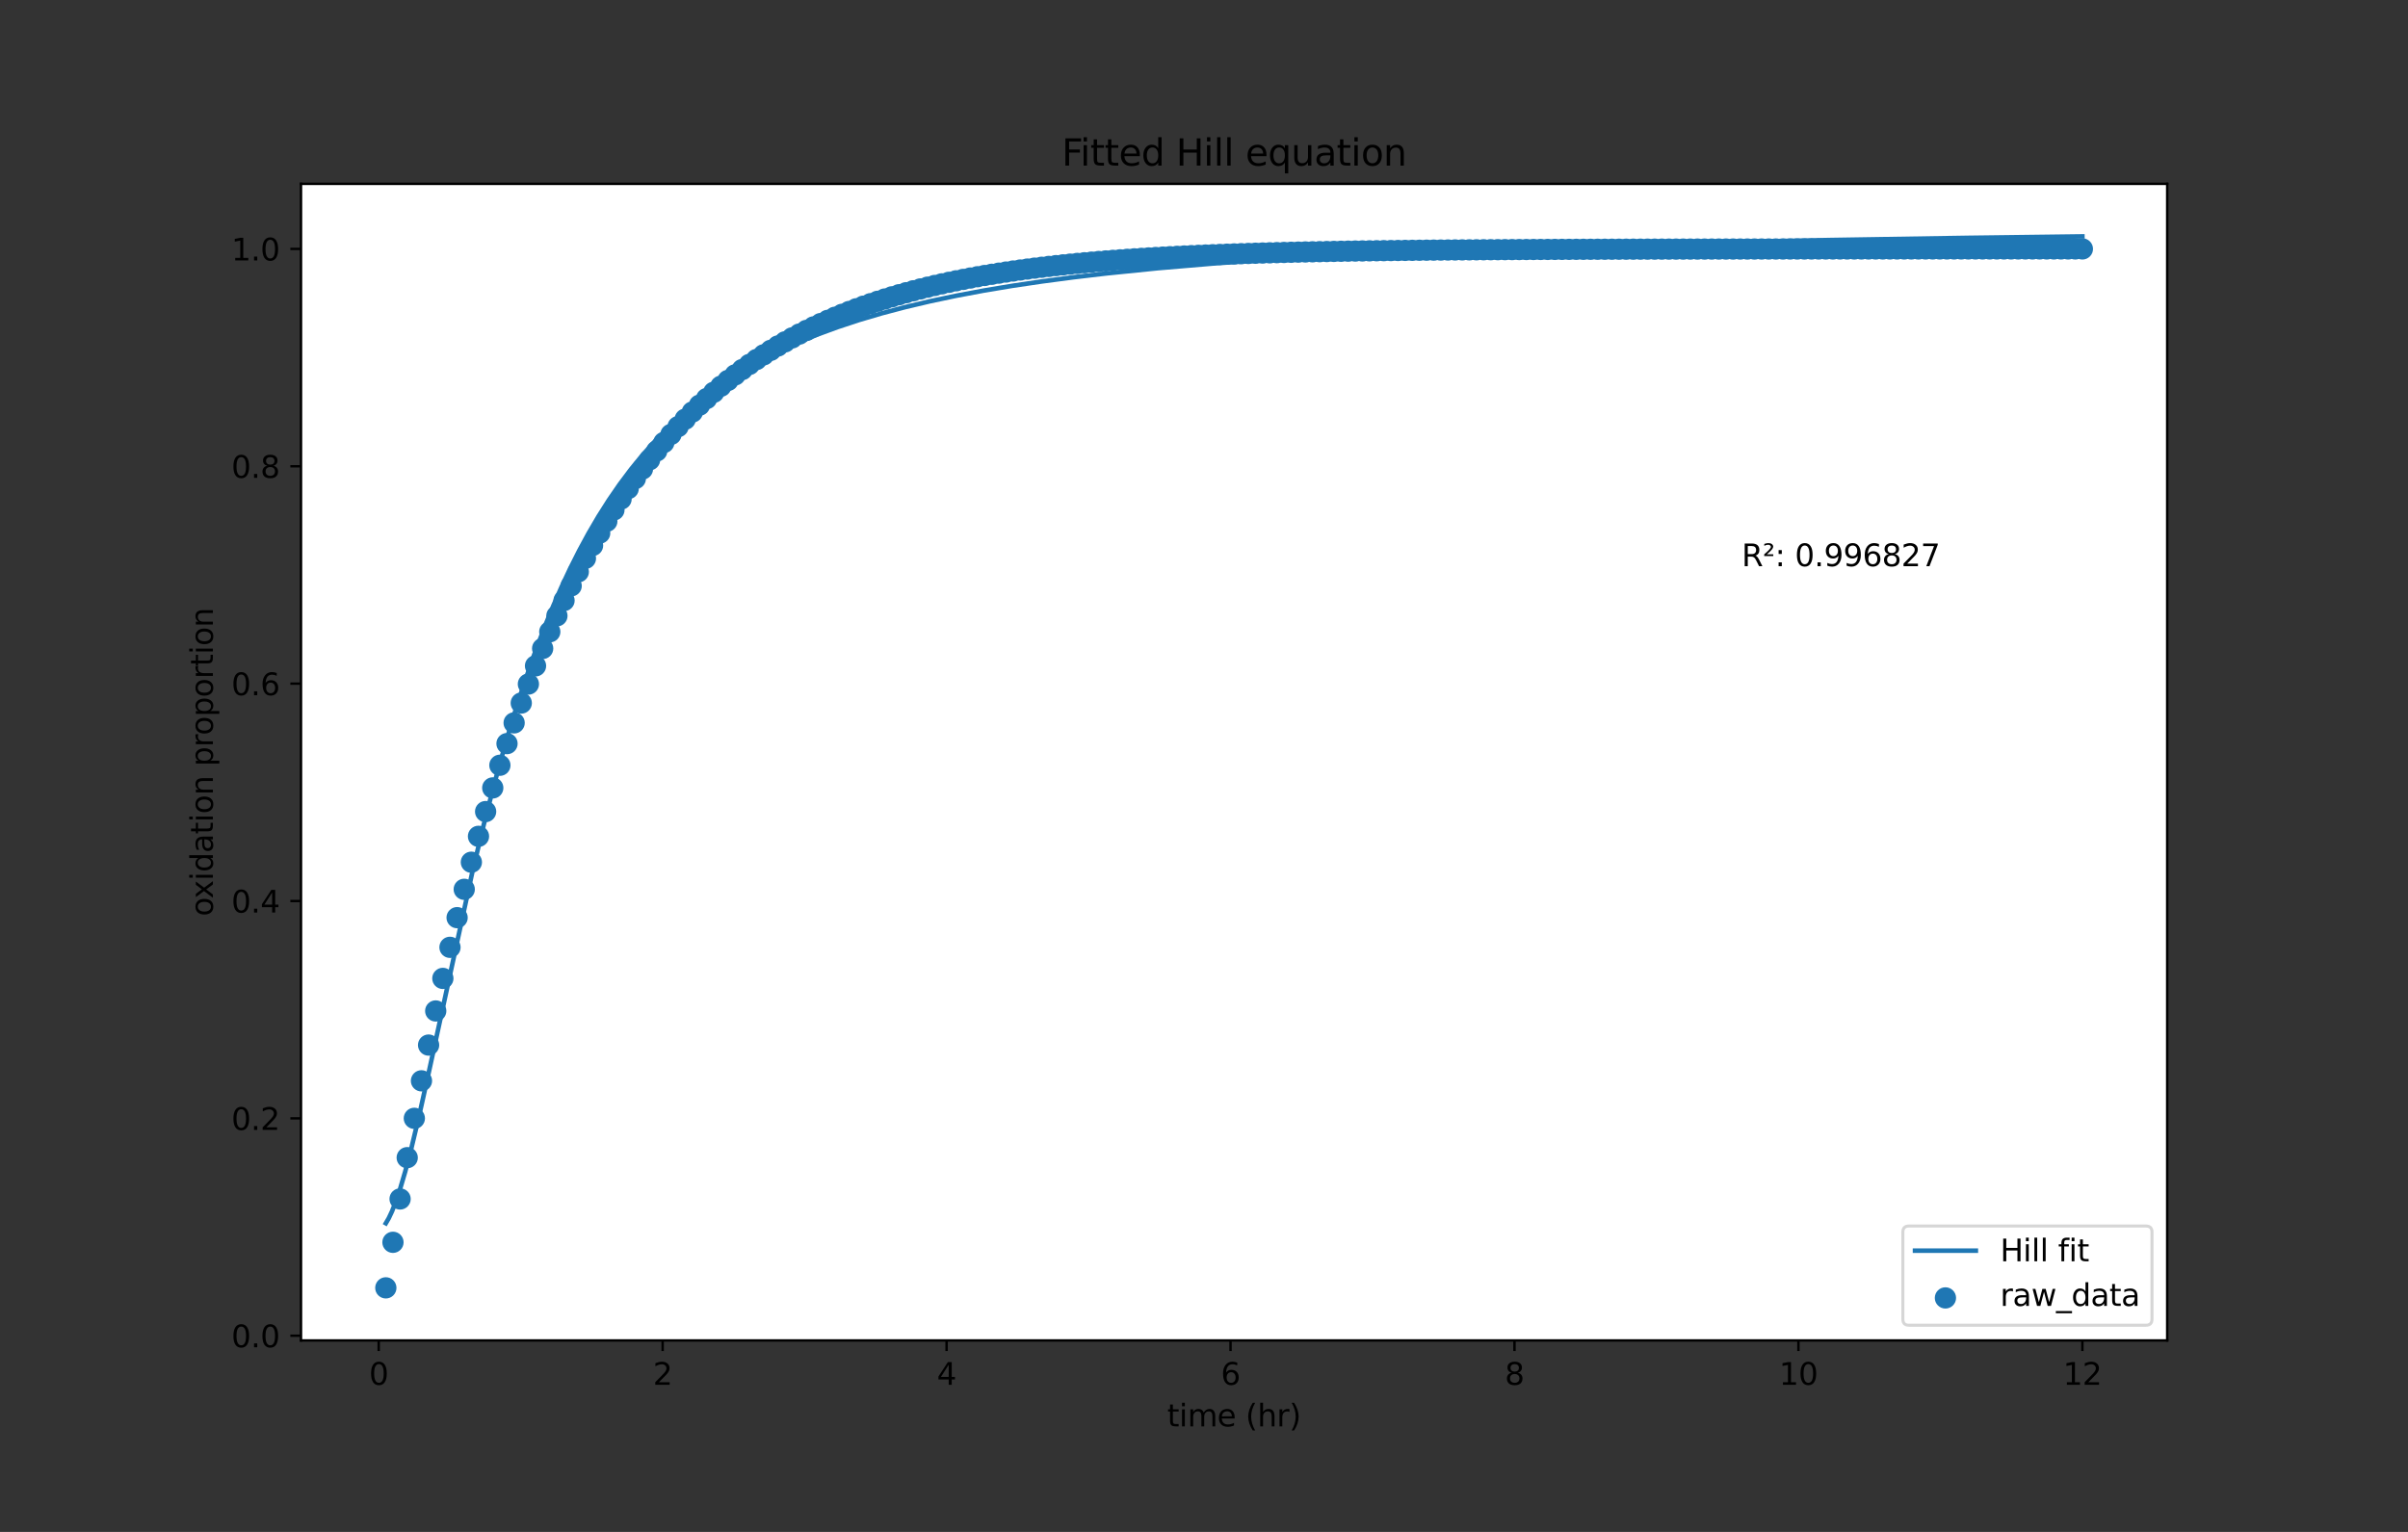 <?xml version="1.0" encoding="utf-8" standalone="no"?>
<!DOCTYPE svg PUBLIC "-//W3C//DTD SVG 1.1//EN"
  "http://www.w3.org/Graphics/SVG/1.1/DTD/svg11.dtd">
<svg height="504pt" version="1.1" viewBox="0 0 792 504" width="792pt" xmlns="http://www.w3.org/2000/svg" xmlns:xlink="http://www.w3.org/1999/xlink">
 <rect x="0" y="0" width="792" height="504" fill="#333333" stroke="none"/>
 <defs>
  <style type="text/css">*{stroke-linecap:butt;stroke-linejoin:round;}</style>
 </defs>
 <g id="figure_1">
  <g id="patch_1">
   <path d="M 0 504 
L 792 504 
L 792 0 
L 0 0 
z
" style="fill:none;"/>
  </g>
  <g id="axes_1">
   <g id="patch_2">
    <path d="M 99 441 
L 712.8 441 
L 712.8 60.48 
L 99 60.48 
z
" style="fill:#ffffff;"/>
   </g>
   <g id="PathCollection_1">
    <defs>
     <path d="M 0 3 
C 0.796 3 1.559 2.684 2.121 2.121 
C 2.684 1.559 3 0.796 3 0 
C 3 -0.796 2.684 -1.559 2.121 -2.121 
C 1.559 -2.684 0.796 -3 0 -3 
C -0.796 -3 -1.559 -2.684 -2.121 -2.121 
C -2.684 -1.559 -3 -0.796 -3 0 
C -3 0.796 -2.684 1.559 -2.121 2.121 
C -1.559 2.684 -0.796 3 0 3 
z
" id="m153fbc7665" style="stroke:#1f77b4;"/>
    </defs>
    <g clip-path="url(#p14a6ba9bb1)">
     <use style="fill:#1f77b4;stroke:#1f77b4;" x="126.9" xlink:href="#m153fbc7665" y="423.704"/>
     <use style="fill:#1f77b4;stroke:#1f77b4;" x="129.245" xlink:href="#m153fbc7665" y="408.719"/>
     <use style="fill:#1f77b4;stroke:#1f77b4;" x="131.589" xlink:href="#m153fbc7665" y="394.456"/>
     <use style="fill:#1f77b4;stroke:#1f77b4;" x="133.934" xlink:href="#m153fbc7665" y="380.872"/>
     <use style="fill:#1f77b4;stroke:#1f77b4;" x="136.278" xlink:href="#m153fbc7665" y="367.93"/>
     <use style="fill:#1f77b4;stroke:#1f77b4;" x="138.623" xlink:href="#m153fbc7665" y="355.593"/>
     <use style="fill:#1f77b4;stroke:#1f77b4;" x="140.967" xlink:href="#m153fbc7665" y="343.829"/>
     <use style="fill:#1f77b4;stroke:#1f77b4;" x="143.312" xlink:href="#m153fbc7665" y="332.606"/>
     <use style="fill:#1f77b4;stroke:#1f77b4;" x="145.656" xlink:href="#m153fbc7665" y="321.896"/>
     <use style="fill:#1f77b4;stroke:#1f77b4;" x="148.001" xlink:href="#m153fbc7665" y="311.672"/>
     <use style="fill:#1f77b4;stroke:#1f77b4;" x="150.345" xlink:href="#m153fbc7665" y="301.908"/>
     <use style="fill:#1f77b4;stroke:#1f77b4;" x="152.69" xlink:href="#m153fbc7665" y="292.582"/>
     <use style="fill:#1f77b4;stroke:#1f77b4;" x="155.034" xlink:href="#m153fbc7665" y="283.67"/>
     <use style="fill:#1f77b4;stroke:#1f77b4;" x="157.379" xlink:href="#m153fbc7665" y="275.152"/>
     <use style="fill:#1f77b4;stroke:#1f77b4;" x="159.724" xlink:href="#m153fbc7665" y="267.008"/>
     <use style="fill:#1f77b4;stroke:#1f77b4;" x="162.068" xlink:href="#m153fbc7665" y="259.221"/>
     <use style="fill:#1f77b4;stroke:#1f77b4;" x="164.413" xlink:href="#m153fbc7665" y="251.772"/>
     <use style="fill:#1f77b4;stroke:#1f77b4;" x="166.757" xlink:href="#m153fbc7665" y="244.646"/>
     <use style="fill:#1f77b4;stroke:#1f77b4;" x="169.102" xlink:href="#m153fbc7665" y="237.827"/>
     <use style="fill:#1f77b4;stroke:#1f77b4;" x="171.446" xlink:href="#m153fbc7665" y="231.301"/>
     <use style="fill:#1f77b4;stroke:#1f77b4;" x="173.791" xlink:href="#m153fbc7665" y="225.053"/>
     <use style="fill:#1f77b4;stroke:#1f77b4;" x="176.135" xlink:href="#m153fbc7665" y="219.072"/>
     <use style="fill:#1f77b4;stroke:#1f77b4;" x="178.48" xlink:href="#m153fbc7665" y="213.345"/>
     <use style="fill:#1f77b4;stroke:#1f77b4;" x="180.824" xlink:href="#m153fbc7665" y="207.86"/>
     <use style="fill:#1f77b4;stroke:#1f77b4;" x="183.169" xlink:href="#m153fbc7665" y="202.607"/>
     <use style="fill:#1f77b4;stroke:#1f77b4;" x="185.513" xlink:href="#m153fbc7665" y="197.574"/>
     <use style="fill:#1f77b4;stroke:#1f77b4;" x="187.858" xlink:href="#m153fbc7665" y="192.753"/>
     <use style="fill:#1f77b4;stroke:#1f77b4;" x="190.203" xlink:href="#m153fbc7665" y="188.133"/>
     <use style="fill:#1f77b4;stroke:#1f77b4;" x="192.547" xlink:href="#m153fbc7665" y="183.706"/>
     <use style="fill:#1f77b4;stroke:#1f77b4;" x="194.892" xlink:href="#m153fbc7665" y="179.463"/>
     <use style="fill:#1f77b4;stroke:#1f77b4;" x="197.236" xlink:href="#m153fbc7665" y="175.397"/>
     <use style="fill:#1f77b4;stroke:#1f77b4;" x="199.581" xlink:href="#m153fbc7665" y="171.499"/>
     <use style="fill:#1f77b4;stroke:#1f77b4;" x="201.925" xlink:href="#m153fbc7665" y="167.763"/>
     <use style="fill:#1f77b4;stroke:#1f77b4;" x="204.27" xlink:href="#m153fbc7665" y="164.182"/>
     <use style="fill:#1f77b4;stroke:#1f77b4;" x="206.614" xlink:href="#m153fbc7665" y="160.748"/>
     <use style="fill:#1f77b4;stroke:#1f77b4;" x="208.959" xlink:href="#m153fbc7665" y="157.456"/>
     <use style="fill:#1f77b4;stroke:#1f77b4;" x="211.303" xlink:href="#m153fbc7665" y="154.3"/>
     <use style="fill:#1f77b4;stroke:#1f77b4;" x="213.648" xlink:href="#m153fbc7665" y="151.274"/>
     <use style="fill:#1f77b4;stroke:#1f77b4;" x="215.992" xlink:href="#m153fbc7665" y="148.372"/>
     <use style="fill:#1f77b4;stroke:#1f77b4;" x="218.337" xlink:href="#m153fbc7665" y="145.59"/>
     <use style="fill:#1f77b4;stroke:#1f77b4;" x="220.682" xlink:href="#m153fbc7665" y="142.922"/>
     <use style="fill:#1f77b4;stroke:#1f77b4;" x="223.026" xlink:href="#m153fbc7665" y="140.363"/>
     <use style="fill:#1f77b4;stroke:#1f77b4;" x="225.371" xlink:href="#m153fbc7665" y="137.91"/>
     <use style="fill:#1f77b4;stroke:#1f77b4;" x="227.715" xlink:href="#m153fbc7665" y="135.557"/>
     <use style="fill:#1f77b4;stroke:#1f77b4;" x="230.06" xlink:href="#m153fbc7665" y="133.301"/>
     <use style="fill:#1f77b4;stroke:#1f77b4;" x="232.404" xlink:href="#m153fbc7665" y="131.138"/>
     <use style="fill:#1f77b4;stroke:#1f77b4;" x="234.749" xlink:href="#m153fbc7665" y="129.063"/>
     <use style="fill:#1f77b4;stroke:#1f77b4;" x="237.093" xlink:href="#m153fbc7665" y="127.073"/>
     <use style="fill:#1f77b4;stroke:#1f77b4;" x="239.438" xlink:href="#m153fbc7665" y="125.166"/>
     <use style="fill:#1f77b4;stroke:#1f77b4;" x="241.782" xlink:href="#m153fbc7665" y="123.336"/>
     <use style="fill:#1f77b4;stroke:#1f77b4;" x="244.127" xlink:href="#m153fbc7665" y="121.582"/>
     <use style="fill:#1f77b4;stroke:#1f77b4;" x="246.471" xlink:href="#m153fbc7665" y="119.899"/>
     <use style="fill:#1f77b4;stroke:#1f77b4;" x="248.816" xlink:href="#m153fbc7665" y="118.286"/>
     <use style="fill:#1f77b4;stroke:#1f77b4;" x="251.161" xlink:href="#m153fbc7665" y="116.74"/>
     <use style="fill:#1f77b4;stroke:#1f77b4;" x="253.505" xlink:href="#m153fbc7665" y="115.256"/>
     <use style="fill:#1f77b4;stroke:#1f77b4;" x="255.85" xlink:href="#m153fbc7665" y="113.835"/>
     <use style="fill:#1f77b4;stroke:#1f77b4;" x="258.194" xlink:href="#m153fbc7665" y="112.471"/>
     <use style="fill:#1f77b4;stroke:#1f77b4;" x="260.539" xlink:href="#m153fbc7665" y="111.164"/>
     <use style="fill:#1f77b4;stroke:#1f77b4;" x="262.883" xlink:href="#m153fbc7665" y="109.911"/>
     <use style="fill:#1f77b4;stroke:#1f77b4;" x="265.228" xlink:href="#m153fbc7665" y="108.71"/>
     <use style="fill:#1f77b4;stroke:#1f77b4;" x="267.572" xlink:href="#m153fbc7665" y="107.558"/>
     <use style="fill:#1f77b4;stroke:#1f77b4;" x="269.917" xlink:href="#m153fbc7665" y="106.454"/>
     <use style="fill:#1f77b4;stroke:#1f77b4;" x="272.261" xlink:href="#m153fbc7665" y="105.396"/>
     <use style="fill:#1f77b4;stroke:#1f77b4;" x="274.606" xlink:href="#m153fbc7665" y="104.382"/>
     <use style="fill:#1f77b4;stroke:#1f77b4;" x="276.95" xlink:href="#m153fbc7665" y="103.41"/>
     <use style="fill:#1f77b4;stroke:#1f77b4;" x="279.295" xlink:href="#m153fbc7665" y="102.479"/>
     <use style="fill:#1f77b4;stroke:#1f77b4;" x="281.639" xlink:href="#m153fbc7665" y="101.586"/>
     <use style="fill:#1f77b4;stroke:#1f77b4;" x="283.984" xlink:href="#m153fbc7665" y="100.73"/>
     <use style="fill:#1f77b4;stroke:#1f77b4;" x="286.329" xlink:href="#m153fbc7665" y="99.911"/>
     <use style="fill:#1f77b4;stroke:#1f77b4;" x="288.673" xlink:href="#m153fbc7665" y="99.125"/>
     <use style="fill:#1f77b4;stroke:#1f77b4;" x="291.018" xlink:href="#m153fbc7665" y="98.373"/>
     <use style="fill:#1f77b4;stroke:#1f77b4;" x="293.362" xlink:href="#m153fbc7665" y="97.652"/>
     <use style="fill:#1f77b4;stroke:#1f77b4;" x="295.707" xlink:href="#m153fbc7665" y="96.961"/>
     <use style="fill:#1f77b4;stroke:#1f77b4;" x="298.051" xlink:href="#m153fbc7665" y="96.3"/>
     <use style="fill:#1f77b4;stroke:#1f77b4;" x="300.396" xlink:href="#m153fbc7665" y="95.666"/>
     <use style="fill:#1f77b4;stroke:#1f77b4;" x="302.74" xlink:href="#m153fbc7665" y="95.059"/>
     <use style="fill:#1f77b4;stroke:#1f77b4;" x="305.085" xlink:href="#m153fbc7665" y="94.478"/>
     <use style="fill:#1f77b4;stroke:#1f77b4;" x="307.429" xlink:href="#m153fbc7665" y="93.921"/>
     <use style="fill:#1f77b4;stroke:#1f77b4;" x="309.774" xlink:href="#m153fbc7665" y="93.388"/>
     <use style="fill:#1f77b4;stroke:#1f77b4;" x="312.118" xlink:href="#m153fbc7665" y="92.878"/>
     <use style="fill:#1f77b4;stroke:#1f77b4;" x="314.463" xlink:href="#m153fbc7665" y="92.389"/>
     <use style="fill:#1f77b4;stroke:#1f77b4;" x="316.808" xlink:href="#m153fbc7665" y="91.922"/>
     <use style="fill:#1f77b4;stroke:#1f77b4;" x="319.152" xlink:href="#m153fbc7665" y="91.474"/>
     <use style="fill:#1f77b4;stroke:#1f77b4;" x="321.497" xlink:href="#m153fbc7665" y="91.045"/>
     <use style="fill:#1f77b4;stroke:#1f77b4;" x="323.841" xlink:href="#m153fbc7665" y="90.635"/>
     <use style="fill:#1f77b4;stroke:#1f77b4;" x="326.186" xlink:href="#m153fbc7665" y="90.242"/>
     <use style="fill:#1f77b4;stroke:#1f77b4;" x="328.53" xlink:href="#m153fbc7665" y="89.867"/>
     <use style="fill:#1f77b4;stroke:#1f77b4;" x="330.875" xlink:href="#m153fbc7665" y="89.507"/>
     <use style="fill:#1f77b4;stroke:#1f77b4;" x="333.219" xlink:href="#m153fbc7665" y="89.163"/>
     <use style="fill:#1f77b4;stroke:#1f77b4;" x="335.564" xlink:href="#m153fbc7665" y="88.834"/>
     <use style="fill:#1f77b4;stroke:#1f77b4;" x="337.908" xlink:href="#m153fbc7665" y="88.519"/>
     <use style="fill:#1f77b4;stroke:#1f77b4;" x="340.253" xlink:href="#m153fbc7665" y="88.218"/>
     <use style="fill:#1f77b4;stroke:#1f77b4;" x="342.597" xlink:href="#m153fbc7665" y="87.93"/>
     <use style="fill:#1f77b4;stroke:#1f77b4;" x="344.942" xlink:href="#m153fbc7665" y="87.655"/>
     <use style="fill:#1f77b4;stroke:#1f77b4;" x="347.287" xlink:href="#m153fbc7665" y="87.391"/>
     <use style="fill:#1f77b4;stroke:#1f77b4;" x="349.631" xlink:href="#m153fbc7665" y="87.139"/>
     <use style="fill:#1f77b4;stroke:#1f77b4;" x="351.976" xlink:href="#m153fbc7665" y="86.898"/>
     <use style="fill:#1f77b4;stroke:#1f77b4;" x="354.32" xlink:href="#m153fbc7665" y="86.668"/>
     <use style="fill:#1f77b4;stroke:#1f77b4;" x="356.665" xlink:href="#m153fbc7665" y="86.448"/>
     <use style="fill:#1f77b4;stroke:#1f77b4;" x="359.009" xlink:href="#m153fbc7665" y="86.238"/>
     <use style="fill:#1f77b4;stroke:#1f77b4;" x="361.354" xlink:href="#m153fbc7665" y="86.036"/>
     <use style="fill:#1f77b4;stroke:#1f77b4;" x="363.698" xlink:href="#m153fbc7665" y="85.844"/>
     <use style="fill:#1f77b4;stroke:#1f77b4;" x="366.043" xlink:href="#m153fbc7665" y="85.661"/>
     <use style="fill:#1f77b4;stroke:#1f77b4;" x="368.387" xlink:href="#m153fbc7665" y="85.485"/>
     <use style="fill:#1f77b4;stroke:#1f77b4;" x="370.732" xlink:href="#m153fbc7665" y="85.317"/>
     <use style="fill:#1f77b4;stroke:#1f77b4;" x="373.076" xlink:href="#m153fbc7665" y="85.157"/>
     <use style="fill:#1f77b4;stroke:#1f77b4;" x="375.421" xlink:href="#m153fbc7665" y="85.004"/>
     <use style="fill:#1f77b4;stroke:#1f77b4;" x="377.766" xlink:href="#m153fbc7665" y="84.858"/>
     <use style="fill:#1f77b4;stroke:#1f77b4;" x="380.11" xlink:href="#m153fbc7665" y="84.719"/>
     <use style="fill:#1f77b4;stroke:#1f77b4;" x="382.455" xlink:href="#m153fbc7665" y="84.585"/>
     <use style="fill:#1f77b4;stroke:#1f77b4;" x="384.799" xlink:href="#m153fbc7665" y="84.458"/>
     <use style="fill:#1f77b4;stroke:#1f77b4;" x="387.144" xlink:href="#m153fbc7665" y="84.337"/>
     <use style="fill:#1f77b4;stroke:#1f77b4;" x="389.488" xlink:href="#m153fbc7665" y="84.221"/>
     <use style="fill:#1f77b4;stroke:#1f77b4;" x="391.833" xlink:href="#m153fbc7665" y="84.11"/>
     <use style="fill:#1f77b4;stroke:#1f77b4;" x="394.177" xlink:href="#m153fbc7665" y="84.004"/>
     <use style="fill:#1f77b4;stroke:#1f77b4;" x="396.522" xlink:href="#m153fbc7665" y="83.903"/>
     <use style="fill:#1f77b4;stroke:#1f77b4;" x="398.866" xlink:href="#m153fbc7665" y="83.807"/>
     <use style="fill:#1f77b4;stroke:#1f77b4;" x="401.211" xlink:href="#m153fbc7665" y="83.715"/>
     <use style="fill:#1f77b4;stroke:#1f77b4;" x="403.555" xlink:href="#m153fbc7665" y="83.628"/>
     <use style="fill:#1f77b4;stroke:#1f77b4;" x="405.9" xlink:href="#m153fbc7665" y="83.544"/>
     <use style="fill:#1f77b4;stroke:#1f77b4;" x="408.245" xlink:href="#m153fbc7665" y="83.464"/>
     <use style="fill:#1f77b4;stroke:#1f77b4;" x="410.589" xlink:href="#m153fbc7665" y="83.388"/>
     <use style="fill:#1f77b4;stroke:#1f77b4;" x="412.934" xlink:href="#m153fbc7665" y="83.316"/>
     <use style="fill:#1f77b4;stroke:#1f77b4;" x="415.278" xlink:href="#m153fbc7665" y="83.247"/>
     <use style="fill:#1f77b4;stroke:#1f77b4;" x="417.623" xlink:href="#m153fbc7665" y="83.181"/>
     <use style="fill:#1f77b4;stroke:#1f77b4;" x="419.967" xlink:href="#m153fbc7665" y="83.118"/>
     <use style="fill:#1f77b4;stroke:#1f77b4;" x="422.312" xlink:href="#m153fbc7665" y="83.058"/>
     <use style="fill:#1f77b4;stroke:#1f77b4;" x="424.656" xlink:href="#m153fbc7665" y="83.001"/>
     <use style="fill:#1f77b4;stroke:#1f77b4;" x="427.001" xlink:href="#m153fbc7665" y="82.947"/>
     <use style="fill:#1f77b4;stroke:#1f77b4;" x="429.345" xlink:href="#m153fbc7665" y="82.895"/>
     <use style="fill:#1f77b4;stroke:#1f77b4;" x="431.69" xlink:href="#m153fbc7665" y="82.845"/>
     <use style="fill:#1f77b4;stroke:#1f77b4;" x="434.034" xlink:href="#m153fbc7665" y="82.798"/>
     <use style="fill:#1f77b4;stroke:#1f77b4;" x="436.379" xlink:href="#m153fbc7665" y="82.753"/>
     <use style="fill:#1f77b4;stroke:#1f77b4;" x="438.724" xlink:href="#m153fbc7665" y="82.711"/>
     <use style="fill:#1f77b4;stroke:#1f77b4;" x="441.068" xlink:href="#m153fbc7665" y="82.67"/>
     <use style="fill:#1f77b4;stroke:#1f77b4;" x="443.413" xlink:href="#m153fbc7665" y="82.631"/>
     <use style="fill:#1f77b4;stroke:#1f77b4;" x="445.757" xlink:href="#m153fbc7665" y="82.594"/>
     <use style="fill:#1f77b4;stroke:#1f77b4;" x="448.102" xlink:href="#m153fbc7665" y="82.559"/>
     <use style="fill:#1f77b4;stroke:#1f77b4;" x="450.446" xlink:href="#m153fbc7665" y="82.526"/>
     <use style="fill:#1f77b4;stroke:#1f77b4;" x="452.791" xlink:href="#m153fbc7665" y="82.494"/>
     <use style="fill:#1f77b4;stroke:#1f77b4;" x="455.135" xlink:href="#m153fbc7665" y="82.464"/>
     <use style="fill:#1f77b4;stroke:#1f77b4;" x="457.48" xlink:href="#m153fbc7665" y="82.435"/>
     <use style="fill:#1f77b4;stroke:#1f77b4;" x="459.824" xlink:href="#m153fbc7665" y="82.407"/>
     <use style="fill:#1f77b4;stroke:#1f77b4;" x="462.169" xlink:href="#m153fbc7665" y="82.381"/>
     <use style="fill:#1f77b4;stroke:#1f77b4;" x="464.513" xlink:href="#m153fbc7665" y="82.357"/>
     <use style="fill:#1f77b4;stroke:#1f77b4;" x="466.858" xlink:href="#m153fbc7665" y="82.333"/>
     <use style="fill:#1f77b4;stroke:#1f77b4;" x="469.203" xlink:href="#m153fbc7665" y="82.31"/>
     <use style="fill:#1f77b4;stroke:#1f77b4;" x="471.547" xlink:href="#m153fbc7665" y="82.289"/>
     <use style="fill:#1f77b4;stroke:#1f77b4;" x="473.892" xlink:href="#m153fbc7665" y="82.269"/>
     <use style="fill:#1f77b4;stroke:#1f77b4;" x="476.236" xlink:href="#m153fbc7665" y="82.249"/>
     <use style="fill:#1f77b4;stroke:#1f77b4;" x="478.581" xlink:href="#m153fbc7665" y="82.231"/>
     <use style="fill:#1f77b4;stroke:#1f77b4;" x="480.925" xlink:href="#m153fbc7665" y="82.214"/>
     <use style="fill:#1f77b4;stroke:#1f77b4;" x="483.27" xlink:href="#m153fbc7665" y="82.197"/>
     <use style="fill:#1f77b4;stroke:#1f77b4;" x="485.614" xlink:href="#m153fbc7665" y="82.181"/>
     <use style="fill:#1f77b4;stroke:#1f77b4;" x="487.959" xlink:href="#m153fbc7665" y="82.166"/>
     <use style="fill:#1f77b4;stroke:#1f77b4;" x="490.303" xlink:href="#m153fbc7665" y="82.152"/>
     <use style="fill:#1f77b4;stroke:#1f77b4;" x="492.648" xlink:href="#m153fbc7665" y="82.139"/>
     <use style="fill:#1f77b4;stroke:#1f77b4;" x="494.992" xlink:href="#m153fbc7665" y="82.126"/>
     <use style="fill:#1f77b4;stroke:#1f77b4;" x="497.337" xlink:href="#m153fbc7665" y="82.114"/>
     <use style="fill:#1f77b4;stroke:#1f77b4;" x="499.682" xlink:href="#m153fbc7665" y="82.102"/>
     <use style="fill:#1f77b4;stroke:#1f77b4;" x="502.026" xlink:href="#m153fbc7665" y="82.091"/>
     <use style="fill:#1f77b4;stroke:#1f77b4;" x="504.371" xlink:href="#m153fbc7665" y="82.081"/>
     <use style="fill:#1f77b4;stroke:#1f77b4;" x="506.715" xlink:href="#m153fbc7665" y="82.071"/>
     <use style="fill:#1f77b4;stroke:#1f77b4;" x="509.06" xlink:href="#m153fbc7665" y="82.061"/>
     <use style="fill:#1f77b4;stroke:#1f77b4;" x="511.404" xlink:href="#m153fbc7665" y="82.052"/>
     <use style="fill:#1f77b4;stroke:#1f77b4;" x="513.749" xlink:href="#m153fbc7665" y="82.044"/>
     <use style="fill:#1f77b4;stroke:#1f77b4;" x="516.093" xlink:href="#m153fbc7665" y="82.036"/>
     <use style="fill:#1f77b4;stroke:#1f77b4;" x="518.438" xlink:href="#m153fbc7665" y="82.028"/>
     <use style="fill:#1f77b4;stroke:#1f77b4;" x="520.782" xlink:href="#m153fbc7665" y="82.021"/>
     <use style="fill:#1f77b4;stroke:#1f77b4;" x="523.127" xlink:href="#m153fbc7665" y="82.014"/>
     <use style="fill:#1f77b4;stroke:#1f77b4;" x="525.471" xlink:href="#m153fbc7665" y="82.007"/>
     <use style="fill:#1f77b4;stroke:#1f77b4;" x="527.816" xlink:href="#m153fbc7665" y="82.001"/>
     <use style="fill:#1f77b4;stroke:#1f77b4;" x="530.161" xlink:href="#m153fbc7665" y="81.995"/>
     <use style="fill:#1f77b4;stroke:#1f77b4;" x="532.505" xlink:href="#m153fbc7665" y="81.99"/>
     <use style="fill:#1f77b4;stroke:#1f77b4;" x="534.85" xlink:href="#m153fbc7665" y="81.985"/>
     <use style="fill:#1f77b4;stroke:#1f77b4;" x="537.194" xlink:href="#m153fbc7665" y="81.98"/>
     <use style="fill:#1f77b4;stroke:#1f77b4;" x="539.539" xlink:href="#m153fbc7665" y="81.975"/>
     <use style="fill:#1f77b4;stroke:#1f77b4;" x="541.883" xlink:href="#m153fbc7665" y="81.97"/>
     <use style="fill:#1f77b4;stroke:#1f77b4;" x="544.228" xlink:href="#m153fbc7665" y="81.966"/>
     <use style="fill:#1f77b4;stroke:#1f77b4;" x="546.572" xlink:href="#m153fbc7665" y="81.962"/>
     <use style="fill:#1f77b4;stroke:#1f77b4;" x="548.917" xlink:href="#m153fbc7665" y="81.958"/>
     <use style="fill:#1f77b4;stroke:#1f77b4;" x="551.261" xlink:href="#m153fbc7665" y="81.955"/>
     <use style="fill:#1f77b4;stroke:#1f77b4;" x="553.606" xlink:href="#m153fbc7665" y="81.951"/>
     <use style="fill:#1f77b4;stroke:#1f77b4;" x="555.95" xlink:href="#m153fbc7665" y="81.948"/>
     <use style="fill:#1f77b4;stroke:#1f77b4;" x="558.295" xlink:href="#m153fbc7665" y="81.945"/>
     <use style="fill:#1f77b4;stroke:#1f77b4;" x="560.639" xlink:href="#m153fbc7665" y="81.942"/>
     <use style="fill:#1f77b4;stroke:#1f77b4;" x="562.984" xlink:href="#m153fbc7665" y="81.939"/>
     <use style="fill:#1f77b4;stroke:#1f77b4;" x="565.329" xlink:href="#m153fbc7665" y="81.937"/>
     <use style="fill:#1f77b4;stroke:#1f77b4;" x="567.673" xlink:href="#m153fbc7665" y="81.934"/>
     <use style="fill:#1f77b4;stroke:#1f77b4;" x="570.018" xlink:href="#m153fbc7665" y="81.932"/>
     <use style="fill:#1f77b4;stroke:#1f77b4;" x="572.362" xlink:href="#m153fbc7665" y="81.93"/>
     <use style="fill:#1f77b4;stroke:#1f77b4;" x="574.707" xlink:href="#m153fbc7665" y="81.928"/>
     <use style="fill:#1f77b4;stroke:#1f77b4;" x="577.051" xlink:href="#m153fbc7665" y="81.926"/>
     <use style="fill:#1f77b4;stroke:#1f77b4;" x="579.396" xlink:href="#m153fbc7665" y="81.924"/>
     <use style="fill:#1f77b4;stroke:#1f77b4;" x="581.74" xlink:href="#m153fbc7665" y="81.922"/>
     <use style="fill:#1f77b4;stroke:#1f77b4;" x="584.085" xlink:href="#m153fbc7665" y="81.921"/>
     <use style="fill:#1f77b4;stroke:#1f77b4;" x="586.429" xlink:href="#m153fbc7665" y="81.919"/>
     <use style="fill:#1f77b4;stroke:#1f77b4;" x="588.774" xlink:href="#m153fbc7665" y="81.918"/>
     <use style="fill:#1f77b4;stroke:#1f77b4;" x="591.118" xlink:href="#m153fbc7665" y="81.916"/>
     <use style="fill:#1f77b4;stroke:#1f77b4;" x="593.463" xlink:href="#m153fbc7665" y="81.915"/>
     <use style="fill:#1f77b4;stroke:#1f77b4;" x="595.808" xlink:href="#m153fbc7665" y="81.914"/>
     <use style="fill:#1f77b4;stroke:#1f77b4;" x="598.152" xlink:href="#m153fbc7665" y="81.912"/>
     <use style="fill:#1f77b4;stroke:#1f77b4;" x="600.497" xlink:href="#m153fbc7665" y="81.911"/>
     <use style="fill:#1f77b4;stroke:#1f77b4;" x="602.841" xlink:href="#m153fbc7665" y="81.91"/>
     <use style="fill:#1f77b4;stroke:#1f77b4;" x="605.186" xlink:href="#m153fbc7665" y="81.909"/>
     <use style="fill:#1f77b4;stroke:#1f77b4;" x="607.53" xlink:href="#m153fbc7665" y="81.908"/>
     <use style="fill:#1f77b4;stroke:#1f77b4;" x="609.875" xlink:href="#m153fbc7665" y="81.907"/>
     <use style="fill:#1f77b4;stroke:#1f77b4;" x="612.219" xlink:href="#m153fbc7665" y="81.907"/>
     <use style="fill:#1f77b4;stroke:#1f77b4;" x="614.564" xlink:href="#m153fbc7665" y="81.906"/>
     <use style="fill:#1f77b4;stroke:#1f77b4;" x="616.908" xlink:href="#m153fbc7665" y="81.905"/>
     <use style="fill:#1f77b4;stroke:#1f77b4;" x="619.253" xlink:href="#m153fbc7665" y="81.904"/>
     <use style="fill:#1f77b4;stroke:#1f77b4;" x="621.597" xlink:href="#m153fbc7665" y="81.904"/>
     <use style="fill:#1f77b4;stroke:#1f77b4;" x="623.942" xlink:href="#m153fbc7665" y="81.903"/>
     <use style="fill:#1f77b4;stroke:#1f77b4;" x="626.287" xlink:href="#m153fbc7665" y="81.902"/>
     <use style="fill:#1f77b4;stroke:#1f77b4;" x="628.631" xlink:href="#m153fbc7665" y="81.902"/>
     <use style="fill:#1f77b4;stroke:#1f77b4;" x="630.976" xlink:href="#m153fbc7665" y="81.901"/>
     <use style="fill:#1f77b4;stroke:#1f77b4;" x="633.32" xlink:href="#m153fbc7665" y="81.901"/>
     <use style="fill:#1f77b4;stroke:#1f77b4;" x="635.665" xlink:href="#m153fbc7665" y="81.9"/>
     <use style="fill:#1f77b4;stroke:#1f77b4;" x="638.009" xlink:href="#m153fbc7665" y="81.9"/>
     <use style="fill:#1f77b4;stroke:#1f77b4;" x="640.354" xlink:href="#m153fbc7665" y="81.9"/>
     <use style="fill:#1f77b4;stroke:#1f77b4;" x="642.698" xlink:href="#m153fbc7665" y="81.899"/>
     <use style="fill:#1f77b4;stroke:#1f77b4;" x="645.043" xlink:href="#m153fbc7665" y="81.899"/>
     <use style="fill:#1f77b4;stroke:#1f77b4;" x="647.387" xlink:href="#m153fbc7665" y="81.898"/>
     <use style="fill:#1f77b4;stroke:#1f77b4;" x="649.732" xlink:href="#m153fbc7665" y="81.898"/>
     <use style="fill:#1f77b4;stroke:#1f77b4;" x="652.076" xlink:href="#m153fbc7665" y="81.898"/>
     <use style="fill:#1f77b4;stroke:#1f77b4;" x="654.421" xlink:href="#m153fbc7665" y="81.898"/>
     <use style="fill:#1f77b4;stroke:#1f77b4;" x="656.766" xlink:href="#m153fbc7665" y="81.897"/>
     <use style="fill:#1f77b4;stroke:#1f77b4;" x="659.11" xlink:href="#m153fbc7665" y="81.897"/>
     <use style="fill:#1f77b4;stroke:#1f77b4;" x="661.455" xlink:href="#m153fbc7665" y="81.897"/>
     <use style="fill:#1f77b4;stroke:#1f77b4;" x="663.799" xlink:href="#m153fbc7665" y="81.897"/>
     <use style="fill:#1f77b4;stroke:#1f77b4;" x="666.144" xlink:href="#m153fbc7665" y="81.896"/>
     <use style="fill:#1f77b4;stroke:#1f77b4;" x="668.488" xlink:href="#m153fbc7665" y="81.896"/>
     <use style="fill:#1f77b4;stroke:#1f77b4;" x="670.833" xlink:href="#m153fbc7665" y="81.896"/>
     <use style="fill:#1f77b4;stroke:#1f77b4;" x="673.177" xlink:href="#m153fbc7665" y="81.896"/>
     <use style="fill:#1f77b4;stroke:#1f77b4;" x="675.522" xlink:href="#m153fbc7665" y="81.896"/>
     <use style="fill:#1f77b4;stroke:#1f77b4;" x="677.866" xlink:href="#m153fbc7665" y="81.895"/>
     <use style="fill:#1f77b4;stroke:#1f77b4;" x="680.211" xlink:href="#m153fbc7665" y="81.895"/>
     <use style="fill:#1f77b4;stroke:#1f77b4;" x="682.555" xlink:href="#m153fbc7665" y="81.895"/>
     <use style="fill:#1f77b4;stroke:#1f77b4;" x="684.9" xlink:href="#m153fbc7665" y="81.895"/>
    </g>
   </g>
   <g id="matplotlib.axis_1">
    <g id="xtick_1">
     <g id="line2d_1">
      <defs>
       <path d="M 0 0 
L 0 3.5 
" id="m523d5fa939" style="stroke:#000000;stroke-width:0.8;"/>
      </defs>
      <g>
       <use style="stroke:#000000;stroke-width:0.8;" x="124.555" xlink:href="#m523d5fa939" y="441"/>
      </g>
     </g>
     <g id="text_1">
      <!-- 0 -->
      <g transform="translate(121.374 455.598)scale(0.1 -0.1)">
       <defs>
        <path d="M 2034 4250 
Q 1547 4250 1301 3770 
Q 1056 3291 1056 2328 
Q 1056 1369 1301 889 
Q 1547 409 2034 409 
Q 2525 409 2770 889 
Q 3016 1369 3016 2328 
Q 3016 3291 2770 3770 
Q 2525 4250 2034 4250 
z
M 2034 4750 
Q 2819 4750 3233 4129 
Q 3647 3509 3647 2328 
Q 3647 1150 3233 529 
Q 2819 -91 2034 -91 
Q 1250 -91 836 529 
Q 422 1150 422 2328 
Q 422 3509 836 4129 
Q 1250 4750 2034 4750 
z
" id="DejaVuSans-30" transform="scale(0.016)"/>
       </defs>
       <use xlink:href="#DejaVuSans-30"/>
      </g>
     </g>
    </g>
    <g id="xtick_2">
     <g id="line2d_2">
      <g>
       <use style="stroke:#000000;stroke-width:0.8;" x="217.946" xlink:href="#m523d5fa939" y="441"/>
      </g>
     </g>
     <g id="text_2">
      <!-- 2 -->
      <g transform="translate(214.765 455.598)scale(0.1 -0.1)">
       <defs>
        <path d="M 1228 531 
L 3431 531 
L 3431 0 
L 469 0 
L 469 531 
Q 828 903 1448 1529 
Q 2069 2156 2228 2338 
Q 2531 2678 2651 2914 
Q 2772 3150 2772 3378 
Q 2772 3750 2511 3984 
Q 2250 4219 1831 4219 
Q 1534 4219 1204 4116 
Q 875 4013 500 3803 
L 500 4441 
Q 881 4594 1212 4672 
Q 1544 4750 1819 4750 
Q 2544 4750 2975 4387 
Q 3406 4025 3406 3419 
Q 3406 3131 3298 2873 
Q 3191 2616 2906 2266 
Q 2828 2175 2409 1742 
Q 1991 1309 1228 531 
z
" id="DejaVuSans-32" transform="scale(0.016)"/>
       </defs>
       <use xlink:href="#DejaVuSans-32"/>
      </g>
     </g>
    </g>
    <g id="xtick_3">
     <g id="line2d_3">
      <g>
       <use style="stroke:#000000;stroke-width:0.8;" x="311.337" xlink:href="#m523d5fa939" y="441"/>
      </g>
     </g>
     <g id="text_3">
      <!-- 4 -->
      <g transform="translate(308.156 455.598)scale(0.1 -0.1)">
       <defs>
        <path d="M 2419 4116 
L 825 1625 
L 2419 1625 
L 2419 4116 
z
M 2253 4666 
L 3047 4666 
L 3047 1625 
L 3713 1625 
L 3713 1100 
L 3047 1100 
L 3047 0 
L 2419 0 
L 2419 1100 
L 313 1100 
L 313 1709 
L 2253 4666 
z
" id="DejaVuSans-34" transform="scale(0.016)"/>
       </defs>
       <use xlink:href="#DejaVuSans-34"/>
      </g>
     </g>
    </g>
    <g id="xtick_4">
     <g id="line2d_4">
      <g>
       <use style="stroke:#000000;stroke-width:0.8;" x="404.728" xlink:href="#m523d5fa939" y="441"/>
      </g>
     </g>
     <g id="text_4">
      <!-- 6 -->
      <g transform="translate(401.546 455.598)scale(0.1 -0.1)">
       <defs>
        <path d="M 2113 2584 
Q 1688 2584 1439 2293 
Q 1191 2003 1191 1497 
Q 1191 994 1439 701 
Q 1688 409 2113 409 
Q 2538 409 2786 701 
Q 3034 994 3034 1497 
Q 3034 2003 2786 2293 
Q 2538 2584 2113 2584 
z
M 3366 4563 
L 3366 3988 
Q 3128 4100 2886 4159 
Q 2644 4219 2406 4219 
Q 1781 4219 1451 3797 
Q 1122 3375 1075 2522 
Q 1259 2794 1537 2939 
Q 1816 3084 2150 3084 
Q 2853 3084 3261 2657 
Q 3669 2231 3669 1497 
Q 3669 778 3244 343 
Q 2819 -91 2113 -91 
Q 1303 -91 875 529 
Q 447 1150 447 2328 
Q 447 3434 972 4092 
Q 1497 4750 2381 4750 
Q 2619 4750 2861 4703 
Q 3103 4656 3366 4563 
z
" id="DejaVuSans-36" transform="scale(0.016)"/>
       </defs>
       <use xlink:href="#DejaVuSans-36"/>
      </g>
     </g>
    </g>
    <g id="xtick_5">
     <g id="line2d_5">
      <g>
       <use style="stroke:#000000;stroke-width:0.8;" x="498.118" xlink:href="#m523d5fa939" y="441"/>
      </g>
     </g>
     <g id="text_5">
      <!-- 8 -->
      <g transform="translate(494.937 455.598)scale(0.1 -0.1)">
       <defs>
        <path d="M 2034 2216 
Q 1584 2216 1326 1975 
Q 1069 1734 1069 1313 
Q 1069 891 1326 650 
Q 1584 409 2034 409 
Q 2484 409 2743 651 
Q 3003 894 3003 1313 
Q 3003 1734 2745 1975 
Q 2488 2216 2034 2216 
z
M 1403 2484 
Q 997 2584 770 2862 
Q 544 3141 544 3541 
Q 544 4100 942 4425 
Q 1341 4750 2034 4750 
Q 2731 4750 3128 4425 
Q 3525 4100 3525 3541 
Q 3525 3141 3298 2862 
Q 3072 2584 2669 2484 
Q 3125 2378 3379 2068 
Q 3634 1759 3634 1313 
Q 3634 634 3220 271 
Q 2806 -91 2034 -91 
Q 1263 -91 848 271 
Q 434 634 434 1313 
Q 434 1759 690 2068 
Q 947 2378 1403 2484 
z
M 1172 3481 
Q 1172 3119 1398 2916 
Q 1625 2713 2034 2713 
Q 2441 2713 2670 2916 
Q 2900 3119 2900 3481 
Q 2900 3844 2670 4047 
Q 2441 4250 2034 4250 
Q 1625 4250 1398 4047 
Q 1172 3844 1172 3481 
z
" id="DejaVuSans-38" transform="scale(0.016)"/>
       </defs>
       <use xlink:href="#DejaVuSans-38"/>
      </g>
     </g>
    </g>
    <g id="xtick_6">
     <g id="line2d_6">
      <g>
       <use style="stroke:#000000;stroke-width:0.8;" x="591.509" xlink:href="#m523d5fa939" y="441"/>
      </g>
     </g>
     <g id="text_6">
      <!-- 10 -->
      <g transform="translate(585.147 455.598)scale(0.1 -0.1)">
       <defs>
        <path d="M 794 531 
L 1825 531 
L 1825 4091 
L 703 3866 
L 703 4441 
L 1819 4666 
L 2450 4666 
L 2450 531 
L 3481 531 
L 3481 0 
L 794 0 
L 794 531 
z
" id="DejaVuSans-31" transform="scale(0.016)"/>
       </defs>
       <use xlink:href="#DejaVuSans-31"/>
       <use x="63.623" xlink:href="#DejaVuSans-30"/>
      </g>
     </g>
    </g>
    <g id="xtick_7">
     <g id="line2d_7">
      <g>
       <use style="stroke:#000000;stroke-width:0.8;" x="684.9" xlink:href="#m523d5fa939" y="441"/>
      </g>
     </g>
     <g id="text_7">
      <!-- 12 -->
      <g transform="translate(678.538 455.598)scale(0.1 -0.1)">
       <use xlink:href="#DejaVuSans-31"/>
       <use x="63.623" xlink:href="#DejaVuSans-32"/>
      </g>
     </g>
    </g>
    <g id="text_8">
     <!-- time (hr) -->
     <g transform="translate(383.889 469.277)scale(0.1 -0.1)">
      <defs>
       <path d="M 1172 4494 
L 1172 3500 
L 2356 3500 
L 2356 3053 
L 1172 3053 
L 1172 1153 
Q 1172 725 1289 603 
Q 1406 481 1766 481 
L 2356 481 
L 2356 0 
L 1766 0 
Q 1100 0 847 248 
Q 594 497 594 1153 
L 594 3053 
L 172 3053 
L 172 3500 
L 594 3500 
L 594 4494 
L 1172 4494 
z
" id="DejaVuSans-74" transform="scale(0.016)"/>
       <path d="M 603 3500 
L 1178 3500 
L 1178 0 
L 603 0 
L 603 3500 
z
M 603 4863 
L 1178 4863 
L 1178 4134 
L 603 4134 
L 603 4863 
z
" id="DejaVuSans-69" transform="scale(0.016)"/>
       <path d="M 3328 2828 
Q 3544 3216 3844 3400 
Q 4144 3584 4550 3584 
Q 5097 3584 5394 3201 
Q 5691 2819 5691 2113 
L 5691 0 
L 5113 0 
L 5113 2094 
Q 5113 2597 4934 2840 
Q 4756 3084 4391 3084 
Q 3944 3084 3684 2787 
Q 3425 2491 3425 1978 
L 3425 0 
L 2847 0 
L 2847 2094 
Q 2847 2600 2669 2842 
Q 2491 3084 2119 3084 
Q 1678 3084 1418 2786 
Q 1159 2488 1159 1978 
L 1159 0 
L 581 0 
L 581 3500 
L 1159 3500 
L 1159 2956 
Q 1356 3278 1631 3431 
Q 1906 3584 2284 3584 
Q 2666 3584 2933 3390 
Q 3200 3197 3328 2828 
z
" id="DejaVuSans-6d" transform="scale(0.016)"/>
       <path d="M 3597 1894 
L 3597 1613 
L 953 1613 
Q 991 1019 1311 708 
Q 1631 397 2203 397 
Q 2534 397 2845 478 
Q 3156 559 3463 722 
L 3463 178 
Q 3153 47 2828 -22 
Q 2503 -91 2169 -91 
Q 1331 -91 842 396 
Q 353 884 353 1716 
Q 353 2575 817 3079 
Q 1281 3584 2069 3584 
Q 2775 3584 3186 3129 
Q 3597 2675 3597 1894 
z
M 3022 2063 
Q 3016 2534 2758 2815 
Q 2500 3097 2075 3097 
Q 1594 3097 1305 2825 
Q 1016 2553 972 2059 
L 3022 2063 
z
" id="DejaVuSans-65" transform="scale(0.016)"/>
       <path id="DejaVuSans-20" transform="scale(0.016)"/>
       <path d="M 1984 4856 
Q 1566 4138 1362 3434 
Q 1159 2731 1159 2009 
Q 1159 1288 1364 580 
Q 1569 -128 1984 -844 
L 1484 -844 
Q 1016 -109 783 600 
Q 550 1309 550 2009 
Q 550 2706 781 3412 
Q 1013 4119 1484 4856 
L 1984 4856 
z
" id="DejaVuSans-28" transform="scale(0.016)"/>
       <path d="M 3513 2113 
L 3513 0 
L 2938 0 
L 2938 2094 
Q 2938 2591 2744 2837 
Q 2550 3084 2163 3084 
Q 1697 3084 1428 2787 
Q 1159 2491 1159 1978 
L 1159 0 
L 581 0 
L 581 4863 
L 1159 4863 
L 1159 2956 
Q 1366 3272 1645 3428 
Q 1925 3584 2291 3584 
Q 2894 3584 3203 3211 
Q 3513 2838 3513 2113 
z
" id="DejaVuSans-68" transform="scale(0.016)"/>
       <path d="M 2631 2963 
Q 2534 3019 2420 3045 
Q 2306 3072 2169 3072 
Q 1681 3072 1420 2755 
Q 1159 2438 1159 1844 
L 1159 0 
L 581 0 
L 581 3500 
L 1159 3500 
L 1159 2956 
Q 1341 3275 1631 3429 
Q 1922 3584 2338 3584 
Q 2397 3584 2469 3576 
Q 2541 3569 2628 3553 
L 2631 2963 
z
" id="DejaVuSans-72" transform="scale(0.016)"/>
       <path d="M 513 4856 
L 1013 4856 
Q 1481 4119 1714 3412 
Q 1947 2706 1947 2009 
Q 1947 1309 1714 600 
Q 1481 -109 1013 -844 
L 513 -844 
Q 928 -128 1133 580 
Q 1338 1288 1338 2009 
Q 1338 2731 1133 3434 
Q 928 4138 513 4856 
z
" id="DejaVuSans-29" transform="scale(0.016)"/>
      </defs>
      <use xlink:href="#DejaVuSans-74"/>
      <use x="39.209" xlink:href="#DejaVuSans-69"/>
      <use x="66.992" xlink:href="#DejaVuSans-6d"/>
      <use x="164.404" xlink:href="#DejaVuSans-65"/>
      <use x="225.928" xlink:href="#DejaVuSans-20"/>
      <use x="257.715" xlink:href="#DejaVuSans-28"/>
      <use x="296.729" xlink:href="#DejaVuSans-68"/>
      <use x="360.107" xlink:href="#DejaVuSans-72"/>
      <use x="401.221" xlink:href="#DejaVuSans-29"/>
     </g>
    </g>
   </g>
   <g id="matplotlib.axis_2">
    <g id="ytick_1">
     <g id="line2d_8">
      <defs>
       <path d="M 0 0 
L -3.5 0 
" id="m838de5ea56" style="stroke:#000000;stroke-width:0.8;"/>
      </defs>
      <g>
       <use style="stroke:#000000;stroke-width:0.8;" x="99" xlink:href="#m838de5ea56" y="439.454"/>
      </g>
     </g>
     <g id="text_9">
      <!-- 0.0 -->
      <g transform="translate(76.097 443.253)scale(0.1 -0.1)">
       <defs>
        <path d="M 684 794 
L 1344 794 
L 1344 0 
L 684 0 
L 684 794 
z
" id="DejaVuSans-2e" transform="scale(0.016)"/>
       </defs>
       <use xlink:href="#DejaVuSans-30"/>
       <use x="63.623" xlink:href="#DejaVuSans-2e"/>
       <use x="95.41" xlink:href="#DejaVuSans-30"/>
      </g>
     </g>
    </g>
    <g id="ytick_2">
     <g id="line2d_9">
      <g>
       <use style="stroke:#000000;stroke-width:0.8;" x="99" xlink:href="#m838de5ea56" y="367.942"/>
      </g>
     </g>
     <g id="text_10">
      <!-- 0.2 -->
      <g transform="translate(76.097 371.741)scale(0.1 -0.1)">
       <use xlink:href="#DejaVuSans-30"/>
       <use x="63.623" xlink:href="#DejaVuSans-2e"/>
       <use x="95.41" xlink:href="#DejaVuSans-32"/>
      </g>
     </g>
    </g>
    <g id="ytick_3">
     <g id="line2d_10">
      <g>
       <use style="stroke:#000000;stroke-width:0.8;" x="99" xlink:href="#m838de5ea56" y="296.429"/>
      </g>
     </g>
     <g id="text_11">
      <!-- 0.4 -->
      <g transform="translate(76.097 300.229)scale(0.1 -0.1)">
       <use xlink:href="#DejaVuSans-30"/>
       <use x="63.623" xlink:href="#DejaVuSans-2e"/>
       <use x="95.41" xlink:href="#DejaVuSans-34"/>
      </g>
     </g>
    </g>
    <g id="ytick_4">
     <g id="line2d_11">
      <g>
       <use style="stroke:#000000;stroke-width:0.8;" x="99" xlink:href="#m838de5ea56" y="224.917"/>
      </g>
     </g>
     <g id="text_12">
      <!-- 0.6 -->
      <g transform="translate(76.097 228.717)scale(0.1 -0.1)">
       <use xlink:href="#DejaVuSans-30"/>
       <use x="63.623" xlink:href="#DejaVuSans-2e"/>
       <use x="95.41" xlink:href="#DejaVuSans-36"/>
      </g>
     </g>
    </g>
    <g id="ytick_5">
     <g id="line2d_12">
      <g>
       <use style="stroke:#000000;stroke-width:0.8;" x="99" xlink:href="#m838de5ea56" y="153.405"/>
      </g>
     </g>
     <g id="text_13">
      <!-- 0.8 -->
      <g transform="translate(76.097 157.204)scale(0.1 -0.1)">
       <use xlink:href="#DejaVuSans-30"/>
       <use x="63.623" xlink:href="#DejaVuSans-2e"/>
       <use x="95.41" xlink:href="#DejaVuSans-38"/>
      </g>
     </g>
    </g>
    <g id="ytick_6">
     <g id="line2d_13">
      <g>
       <use style="stroke:#000000;stroke-width:0.8;" x="99" xlink:href="#m838de5ea56" y="81.893"/>
      </g>
     </g>
     <g id="text_14">
      <!-- 1.0 -->
      <g transform="translate(76.097 85.692)scale(0.1 -0.1)">
       <use xlink:href="#DejaVuSans-31"/>
       <use x="63.623" xlink:href="#DejaVuSans-2e"/>
       <use x="95.41" xlink:href="#DejaVuSans-30"/>
      </g>
     </g>
    </g>
    <g id="text_15">
     <!-- oxidation proportion -->
     <g transform="translate(70.017 301.439)rotate(-90)scale(0.1 -0.1)">
      <defs>
       <path d="M 1959 3097 
Q 1497 3097 1228 2736 
Q 959 2375 959 1747 
Q 959 1119 1226 758 
Q 1494 397 1959 397 
Q 2419 397 2687 759 
Q 2956 1122 2956 1747 
Q 2956 2369 2687 2733 
Q 2419 3097 1959 3097 
z
M 1959 3584 
Q 2709 3584 3137 3096 
Q 3566 2609 3566 1747 
Q 3566 888 3137 398 
Q 2709 -91 1959 -91 
Q 1206 -91 779 398 
Q 353 888 353 1747 
Q 353 2609 779 3096 
Q 1206 3584 1959 3584 
z
" id="DejaVuSans-6f" transform="scale(0.016)"/>
       <path d="M 3513 3500 
L 2247 1797 
L 3578 0 
L 2900 0 
L 1881 1375 
L 863 0 
L 184 0 
L 1544 1831 
L 300 3500 
L 978 3500 
L 1906 2253 
L 2834 3500 
L 3513 3500 
z
" id="DejaVuSans-78" transform="scale(0.016)"/>
       <path d="M 2906 2969 
L 2906 4863 
L 3481 4863 
L 3481 0 
L 2906 0 
L 2906 525 
Q 2725 213 2448 61 
Q 2172 -91 1784 -91 
Q 1150 -91 751 415 
Q 353 922 353 1747 
Q 353 2572 751 3078 
Q 1150 3584 1784 3584 
Q 2172 3584 2448 3432 
Q 2725 3281 2906 2969 
z
M 947 1747 
Q 947 1113 1208 752 
Q 1469 391 1925 391 
Q 2381 391 2643 752 
Q 2906 1113 2906 1747 
Q 2906 2381 2643 2742 
Q 2381 3103 1925 3103 
Q 1469 3103 1208 2742 
Q 947 2381 947 1747 
z
" id="DejaVuSans-64" transform="scale(0.016)"/>
       <path d="M 2194 1759 
Q 1497 1759 1228 1600 
Q 959 1441 959 1056 
Q 959 750 1161 570 
Q 1363 391 1709 391 
Q 2188 391 2477 730 
Q 2766 1069 2766 1631 
L 2766 1759 
L 2194 1759 
z
M 3341 1997 
L 3341 0 
L 2766 0 
L 2766 531 
Q 2569 213 2275 61 
Q 1981 -91 1556 -91 
Q 1019 -91 701 211 
Q 384 513 384 1019 
Q 384 1609 779 1909 
Q 1175 2209 1959 2209 
L 2766 2209 
L 2766 2266 
Q 2766 2663 2505 2880 
Q 2244 3097 1772 3097 
Q 1472 3097 1187 3025 
Q 903 2953 641 2809 
L 641 3341 
Q 956 3463 1253 3523 
Q 1550 3584 1831 3584 
Q 2591 3584 2966 3190 
Q 3341 2797 3341 1997 
z
" id="DejaVuSans-61" transform="scale(0.016)"/>
       <path d="M 3513 2113 
L 3513 0 
L 2938 0 
L 2938 2094 
Q 2938 2591 2744 2837 
Q 2550 3084 2163 3084 
Q 1697 3084 1428 2787 
Q 1159 2491 1159 1978 
L 1159 0 
L 581 0 
L 581 3500 
L 1159 3500 
L 1159 2956 
Q 1366 3272 1645 3428 
Q 1925 3584 2291 3584 
Q 2894 3584 3203 3211 
Q 3513 2838 3513 2113 
z
" id="DejaVuSans-6e" transform="scale(0.016)"/>
       <path d="M 1159 525 
L 1159 -1331 
L 581 -1331 
L 581 3500 
L 1159 3500 
L 1159 2969 
Q 1341 3281 1617 3432 
Q 1894 3584 2278 3584 
Q 2916 3584 3314 3078 
Q 3713 2572 3713 1747 
Q 3713 922 3314 415 
Q 2916 -91 2278 -91 
Q 1894 -91 1617 61 
Q 1341 213 1159 525 
z
M 3116 1747 
Q 3116 2381 2855 2742 
Q 2594 3103 2138 3103 
Q 1681 3103 1420 2742 
Q 1159 2381 1159 1747 
Q 1159 1113 1420 752 
Q 1681 391 2138 391 
Q 2594 391 2855 752 
Q 3116 1113 3116 1747 
z
" id="DejaVuSans-70" transform="scale(0.016)"/>
      </defs>
      <use xlink:href="#DejaVuSans-6f"/>
      <use x="58.057" xlink:href="#DejaVuSans-78"/>
      <use x="117.236" xlink:href="#DejaVuSans-69"/>
      <use x="145.02" xlink:href="#DejaVuSans-64"/>
      <use x="208.496" xlink:href="#DejaVuSans-61"/>
      <use x="269.775" xlink:href="#DejaVuSans-74"/>
      <use x="308.984" xlink:href="#DejaVuSans-69"/>
      <use x="336.768" xlink:href="#DejaVuSans-6f"/>
      <use x="397.949" xlink:href="#DejaVuSans-6e"/>
      <use x="461.328" xlink:href="#DejaVuSans-20"/>
      <use x="493.115" xlink:href="#DejaVuSans-70"/>
      <use x="556.592" xlink:href="#DejaVuSans-72"/>
      <use x="595.455" xlink:href="#DejaVuSans-6f"/>
      <use x="656.637" xlink:href="#DejaVuSans-70"/>
      <use x="720.113" xlink:href="#DejaVuSans-6f"/>
      <use x="781.295" xlink:href="#DejaVuSans-72"/>
      <use x="822.408" xlink:href="#DejaVuSans-74"/>
      <use x="861.617" xlink:href="#DejaVuSans-69"/>
      <use x="889.4" xlink:href="#DejaVuSans-6f"/>
      <use x="950.582" xlink:href="#DejaVuSans-6e"/>
     </g>
    </g>
   </g>
   <g id="line2d_14">
    <path clip-path="url(#p14a6ba9bb1)" d="M 126.9 402.455 
L 127.866 400.797 
L 128.919 398.557 
L 130.176 395.357 
L 131.631 391.032 
L 133.259 385.514 
L 135.261 377.922 
L 137.724 367.65 
L 141.132 352.327 
L 155.409 286.675 
L 159.171 271.061 
L 162.508 258.115 
L 166.167 244.929 
L 169.141 234.983 
L 172.328 225.068 
L 175.742 215.254 
L 179.4 205.611 
L 181.983 199.308 
L 184.688 193.126 
L 187.52 187.081 
L 190.485 181.188 
L 193.59 175.458 
L 196.841 169.903 
L 200.246 164.532 
L 203.811 159.353 
L 207.543 154.37 
L 211.452 149.589 
L 215.544 145.012 
L 219.829 140.64 
L 224.316 136.472 
L 229.015 132.507 
L 233.934 128.742 
L 239.086 125.174 
L 244.479 121.799 
L 250.127 118.61 
L 256.041 115.604 
L 262.234 112.772 
L 268.718 110.109 
L 275.507 107.609 
L 282.617 105.263 
L 290.061 103.065 
L 297.855 101.007 
L 306.017 99.084 
L 314.563 97.287 
L 323.512 95.609 
L 332.882 94.045 
L 342.693 92.588 
L 352.967 91.23 
L 363.724 89.967 
L 380.817 88.236 
L 399.132 86.686 
L 418.756 85.299 
L 439.782 84.059 
L 462.312 82.951 
L 486.451 81.963 
L 521.341 80.81 
L 559.595 79.821 
L 601.538 78.975 
L 647.524 78.25 
L 684.9 77.776 
L 684.9 77.776 
" style="fill:none;stroke:#1f77b4;stroke-linecap:square;stroke-width:1.5;"/>
   </g>
   <g id="patch_3">
    <path d="M 99 441 
L 99 60.48 
" style="fill:none;stroke:#000000;stroke-linecap:square;stroke-linejoin:miter;stroke-width:0.8;"/>
   </g>
   <g id="patch_4">
    <path d="M 712.8 441 
L 712.8 60.48 
" style="fill:none;stroke:#000000;stroke-linecap:square;stroke-linejoin:miter;stroke-width:0.8;"/>
   </g>
   <g id="patch_5">
    <path d="M 99 441 
L 712.8 441 
" style="fill:none;stroke:#000000;stroke-linecap:square;stroke-linejoin:miter;stroke-width:0.8;"/>
   </g>
   <g id="patch_6">
    <path d="M 99 60.48 
L 712.8 60.48 
" style="fill:none;stroke:#000000;stroke-linecap:square;stroke-linejoin:miter;stroke-width:0.8;"/>
   </g>
   <g id="text_16">
    <!-- R²: 0.996827 -->
    <g transform="translate(572.831 186.28)scale(0.1 -0.1)">
     <defs>
      <path d="M 2841 2188 
Q 3044 2119 3236 1894 
Q 3428 1669 3622 1275 
L 4263 0 
L 3584 0 
L 2988 1197 
Q 2756 1666 2539 1819 
Q 2322 1972 1947 1972 
L 1259 1972 
L 1259 0 
L 628 0 
L 628 4666 
L 2053 4666 
Q 2853 4666 3247 4331 
Q 3641 3997 3641 3322 
Q 3641 2881 3436 2590 
Q 3231 2300 2841 2188 
z
M 1259 4147 
L 1259 2491 
L 2053 2491 
Q 2509 2491 2742 2702 
Q 2975 2913 2975 3322 
Q 2975 3731 2742 3939 
Q 2509 4147 2053 4147 
L 1259 4147 
z
" id="DejaVuSans-52" transform="scale(0.016)"/>
      <path d="M 838 2444 
L 2163 2444 
L 2163 2088 
L 294 2088 
L 294 2431 
Q 400 2528 597 2703 
Q 1672 3656 1672 3950 
Q 1672 4156 1509 4282 
Q 1347 4409 1081 4409 
Q 919 4409 728 4354 
Q 538 4300 313 4191 
L 313 4575 
Q 553 4663 761 4706 
Q 969 4750 1147 4750 
Q 1600 4750 1872 4544 
Q 2144 4338 2144 4000 
Q 2144 3566 1109 2678 
Q 934 2528 838 2444 
z
" id="DejaVuSans-b2" transform="scale(0.016)"/>
      <path d="M 750 794 
L 1409 794 
L 1409 0 
L 750 0 
L 750 794 
z
M 750 3309 
L 1409 3309 
L 1409 2516 
L 750 2516 
L 750 3309 
z
" id="DejaVuSans-3a" transform="scale(0.016)"/>
      <path d="M 703 97 
L 703 672 
Q 941 559 1184 500 
Q 1428 441 1663 441 
Q 2288 441 2617 861 
Q 2947 1281 2994 2138 
Q 2813 1869 2534 1725 
Q 2256 1581 1919 1581 
Q 1219 1581 811 2004 
Q 403 2428 403 3163 
Q 403 3881 828 4315 
Q 1253 4750 1959 4750 
Q 2769 4750 3195 4129 
Q 3622 3509 3622 2328 
Q 3622 1225 3098 567 
Q 2575 -91 1691 -91 
Q 1453 -91 1209 -44 
Q 966 3 703 97 
z
M 1959 2075 
Q 2384 2075 2632 2365 
Q 2881 2656 2881 3163 
Q 2881 3666 2632 3958 
Q 2384 4250 1959 4250 
Q 1534 4250 1286 3958 
Q 1038 3666 1038 3163 
Q 1038 2656 1286 2365 
Q 1534 2075 1959 2075 
z
" id="DejaVuSans-39" transform="scale(0.016)"/>
      <path d="M 525 4666 
L 3525 4666 
L 3525 4397 
L 1831 0 
L 1172 0 
L 2766 4134 
L 525 4134 
L 525 4666 
z
" id="DejaVuSans-37" transform="scale(0.016)"/>
     </defs>
     <use xlink:href="#DejaVuSans-52"/>
     <use x="69.482" xlink:href="#DejaVuSans-b2"/>
     <use x="109.57" xlink:href="#DejaVuSans-3a"/>
     <use x="143.262" xlink:href="#DejaVuSans-20"/>
     <use x="175.049" xlink:href="#DejaVuSans-30"/>
     <use x="238.672" xlink:href="#DejaVuSans-2e"/>
     <use x="270.459" xlink:href="#DejaVuSans-39"/>
     <use x="334.082" xlink:href="#DejaVuSans-39"/>
     <use x="397.705" xlink:href="#DejaVuSans-36"/>
     <use x="461.328" xlink:href="#DejaVuSans-38"/>
     <use x="524.951" xlink:href="#DejaVuSans-32"/>
     <use x="588.574" xlink:href="#DejaVuSans-37"/>
    </g>
   </g>
   <g id="text_17">
    <!-- Fitted Hill equation -->
    <g transform="translate(349.212 54.48)scale(0.12 -0.12)">
     <defs>
      <path d="M 628 4666 
L 3309 4666 
L 3309 4134 
L 1259 4134 
L 1259 2759 
L 3109 2759 
L 3109 2228 
L 1259 2228 
L 1259 0 
L 628 0 
L 628 4666 
z
" id="DejaVuSans-46" transform="scale(0.016)"/>
      <path d="M 628 4666 
L 1259 4666 
L 1259 2753 
L 3553 2753 
L 3553 4666 
L 4184 4666 
L 4184 0 
L 3553 0 
L 3553 2222 
L 1259 2222 
L 1259 0 
L 628 0 
L 628 4666 
z
" id="DejaVuSans-48" transform="scale(0.016)"/>
      <path d="M 603 4863 
L 1178 4863 
L 1178 0 
L 603 0 
L 603 4863 
z
" id="DejaVuSans-6c" transform="scale(0.016)"/>
      <path d="M 947 1747 
Q 947 1113 1208 752 
Q 1469 391 1925 391 
Q 2381 391 2643 752 
Q 2906 1113 2906 1747 
Q 2906 2381 2643 2742 
Q 2381 3103 1925 3103 
Q 1469 3103 1208 2742 
Q 947 2381 947 1747 
z
M 2906 525 
Q 2725 213 2448 61 
Q 2172 -91 1784 -91 
Q 1150 -91 751 415 
Q 353 922 353 1747 
Q 353 2572 751 3078 
Q 1150 3584 1784 3584 
Q 2172 3584 2448 3432 
Q 2725 3281 2906 2969 
L 2906 3500 
L 3481 3500 
L 3481 -1331 
L 2906 -1331 
L 2906 525 
z
" id="DejaVuSans-71" transform="scale(0.016)"/>
      <path d="M 544 1381 
L 544 3500 
L 1119 3500 
L 1119 1403 
Q 1119 906 1312 657 
Q 1506 409 1894 409 
Q 2359 409 2629 706 
Q 2900 1003 2900 1516 
L 2900 3500 
L 3475 3500 
L 3475 0 
L 2900 0 
L 2900 538 
Q 2691 219 2414 64 
Q 2138 -91 1772 -91 
Q 1169 -91 856 284 
Q 544 659 544 1381 
z
M 1991 3584 
L 1991 3584 
z
" id="DejaVuSans-75" transform="scale(0.016)"/>
     </defs>
     <use xlink:href="#DejaVuSans-46"/>
     <use x="50.27" xlink:href="#DejaVuSans-69"/>
     <use x="78.053" xlink:href="#DejaVuSans-74"/>
     <use x="117.262" xlink:href="#DejaVuSans-74"/>
     <use x="156.471" xlink:href="#DejaVuSans-65"/>
     <use x="217.994" xlink:href="#DejaVuSans-64"/>
     <use x="281.471" xlink:href="#DejaVuSans-20"/>
     <use x="313.258" xlink:href="#DejaVuSans-48"/>
     <use x="388.453" xlink:href="#DejaVuSans-69"/>
     <use x="416.236" xlink:href="#DejaVuSans-6c"/>
     <use x="444.02" xlink:href="#DejaVuSans-6c"/>
     <use x="471.803" xlink:href="#DejaVuSans-20"/>
     <use x="503.59" xlink:href="#DejaVuSans-65"/>
     <use x="565.113" xlink:href="#DejaVuSans-71"/>
     <use x="628.59" xlink:href="#DejaVuSans-75"/>
     <use x="691.969" xlink:href="#DejaVuSans-61"/>
     <use x="753.248" xlink:href="#DejaVuSans-74"/>
     <use x="792.457" xlink:href="#DejaVuSans-69"/>
     <use x="820.24" xlink:href="#DejaVuSans-6f"/>
     <use x="881.422" xlink:href="#DejaVuSans-6e"/>
    </g>
   </g>
   <g id="legend_1">
    <g id="patch_7">
     <path d="M 627.858 436 
L 705.8 436 
Q 707.8 436 707.8 434 
L 707.8 405.366 
Q 707.8 403.366 705.8 403.366 
L 627.858 403.366 
Q 625.858 403.366 625.858 405.366 
L 625.858 434 
Q 625.858 436 627.858 436 
z
" style="fill:#ffffff;opacity:0.8;stroke:#cccccc;stroke-linejoin:miter;"/>
    </g>
    <g id="line2d_15">
     <path d="M 629.858 411.464 
L 649.858 411.464 
" style="fill:none;stroke:#1f77b4;stroke-linecap:square;stroke-width:1.5;"/>
    </g>
    <g id="line2d_16"/>
    <g id="text_18">
     <!-- Hill fit -->
     <g transform="translate(657.858 414.964)scale(0.1 -0.1)">
      <defs>
       <path d="M 2375 4863 
L 2375 4384 
L 1825 4384 
Q 1516 4384 1395 4259 
Q 1275 4134 1275 3809 
L 1275 3500 
L 2222 3500 
L 2222 3053 
L 1275 3053 
L 1275 0 
L 697 0 
L 697 3053 
L 147 3053 
L 147 3500 
L 697 3500 
L 697 3744 
Q 697 4328 969 4595 
Q 1241 4863 1831 4863 
L 2375 4863 
z
" id="DejaVuSans-66" transform="scale(0.016)"/>
      </defs>
      <use xlink:href="#DejaVuSans-48"/>
      <use x="75.195" xlink:href="#DejaVuSans-69"/>
      <use x="102.979" xlink:href="#DejaVuSans-6c"/>
      <use x="130.762" xlink:href="#DejaVuSans-6c"/>
      <use x="158.545" xlink:href="#DejaVuSans-20"/>
      <use x="190.332" xlink:href="#DejaVuSans-66"/>
      <use x="225.537" xlink:href="#DejaVuSans-69"/>
      <use x="253.32" xlink:href="#DejaVuSans-74"/>
     </g>
    </g>
    <g id="PathCollection_2">
     <g>
      <use style="fill:#1f77b4;stroke:#1f77b4;" x="639.858" xlink:href="#m153fbc7665" y="427.017"/>
     </g>
    </g>
    <g id="text_19">
     <!-- raw_data -->
     <g transform="translate(657.858 429.642)scale(0.1 -0.1)">
      <defs>
       <path d="M 269 3500 
L 844 3500 
L 1563 769 
L 2278 3500 
L 2956 3500 
L 3675 769 
L 4391 3500 
L 4966 3500 
L 4050 0 
L 3372 0 
L 2619 2869 
L 1863 0 
L 1184 0 
L 269 3500 
z
" id="DejaVuSans-77" transform="scale(0.016)"/>
       <path d="M 3263 -1063 
L 3263 -1509 
L -63 -1509 
L -63 -1063 
L 3263 -1063 
z
" id="DejaVuSans-5f" transform="scale(0.016)"/>
      </defs>
      <use xlink:href="#DejaVuSans-72"/>
      <use x="41.113" xlink:href="#DejaVuSans-61"/>
      <use x="102.393" xlink:href="#DejaVuSans-77"/>
      <use x="184.18" xlink:href="#DejaVuSans-5f"/>
      <use x="234.18" xlink:href="#DejaVuSans-64"/>
      <use x="297.656" xlink:href="#DejaVuSans-61"/>
      <use x="358.936" xlink:href="#DejaVuSans-74"/>
      <use x="398.145" xlink:href="#DejaVuSans-61"/>
     </g>
    </g>
   </g>
  </g>
 </g>
 <defs>
  <clipPath id="p14a6ba9bb1">
   <rect height="380.52" width="613.8" x="99" y="60.48"/>
  </clipPath>
 </defs>
</svg>

